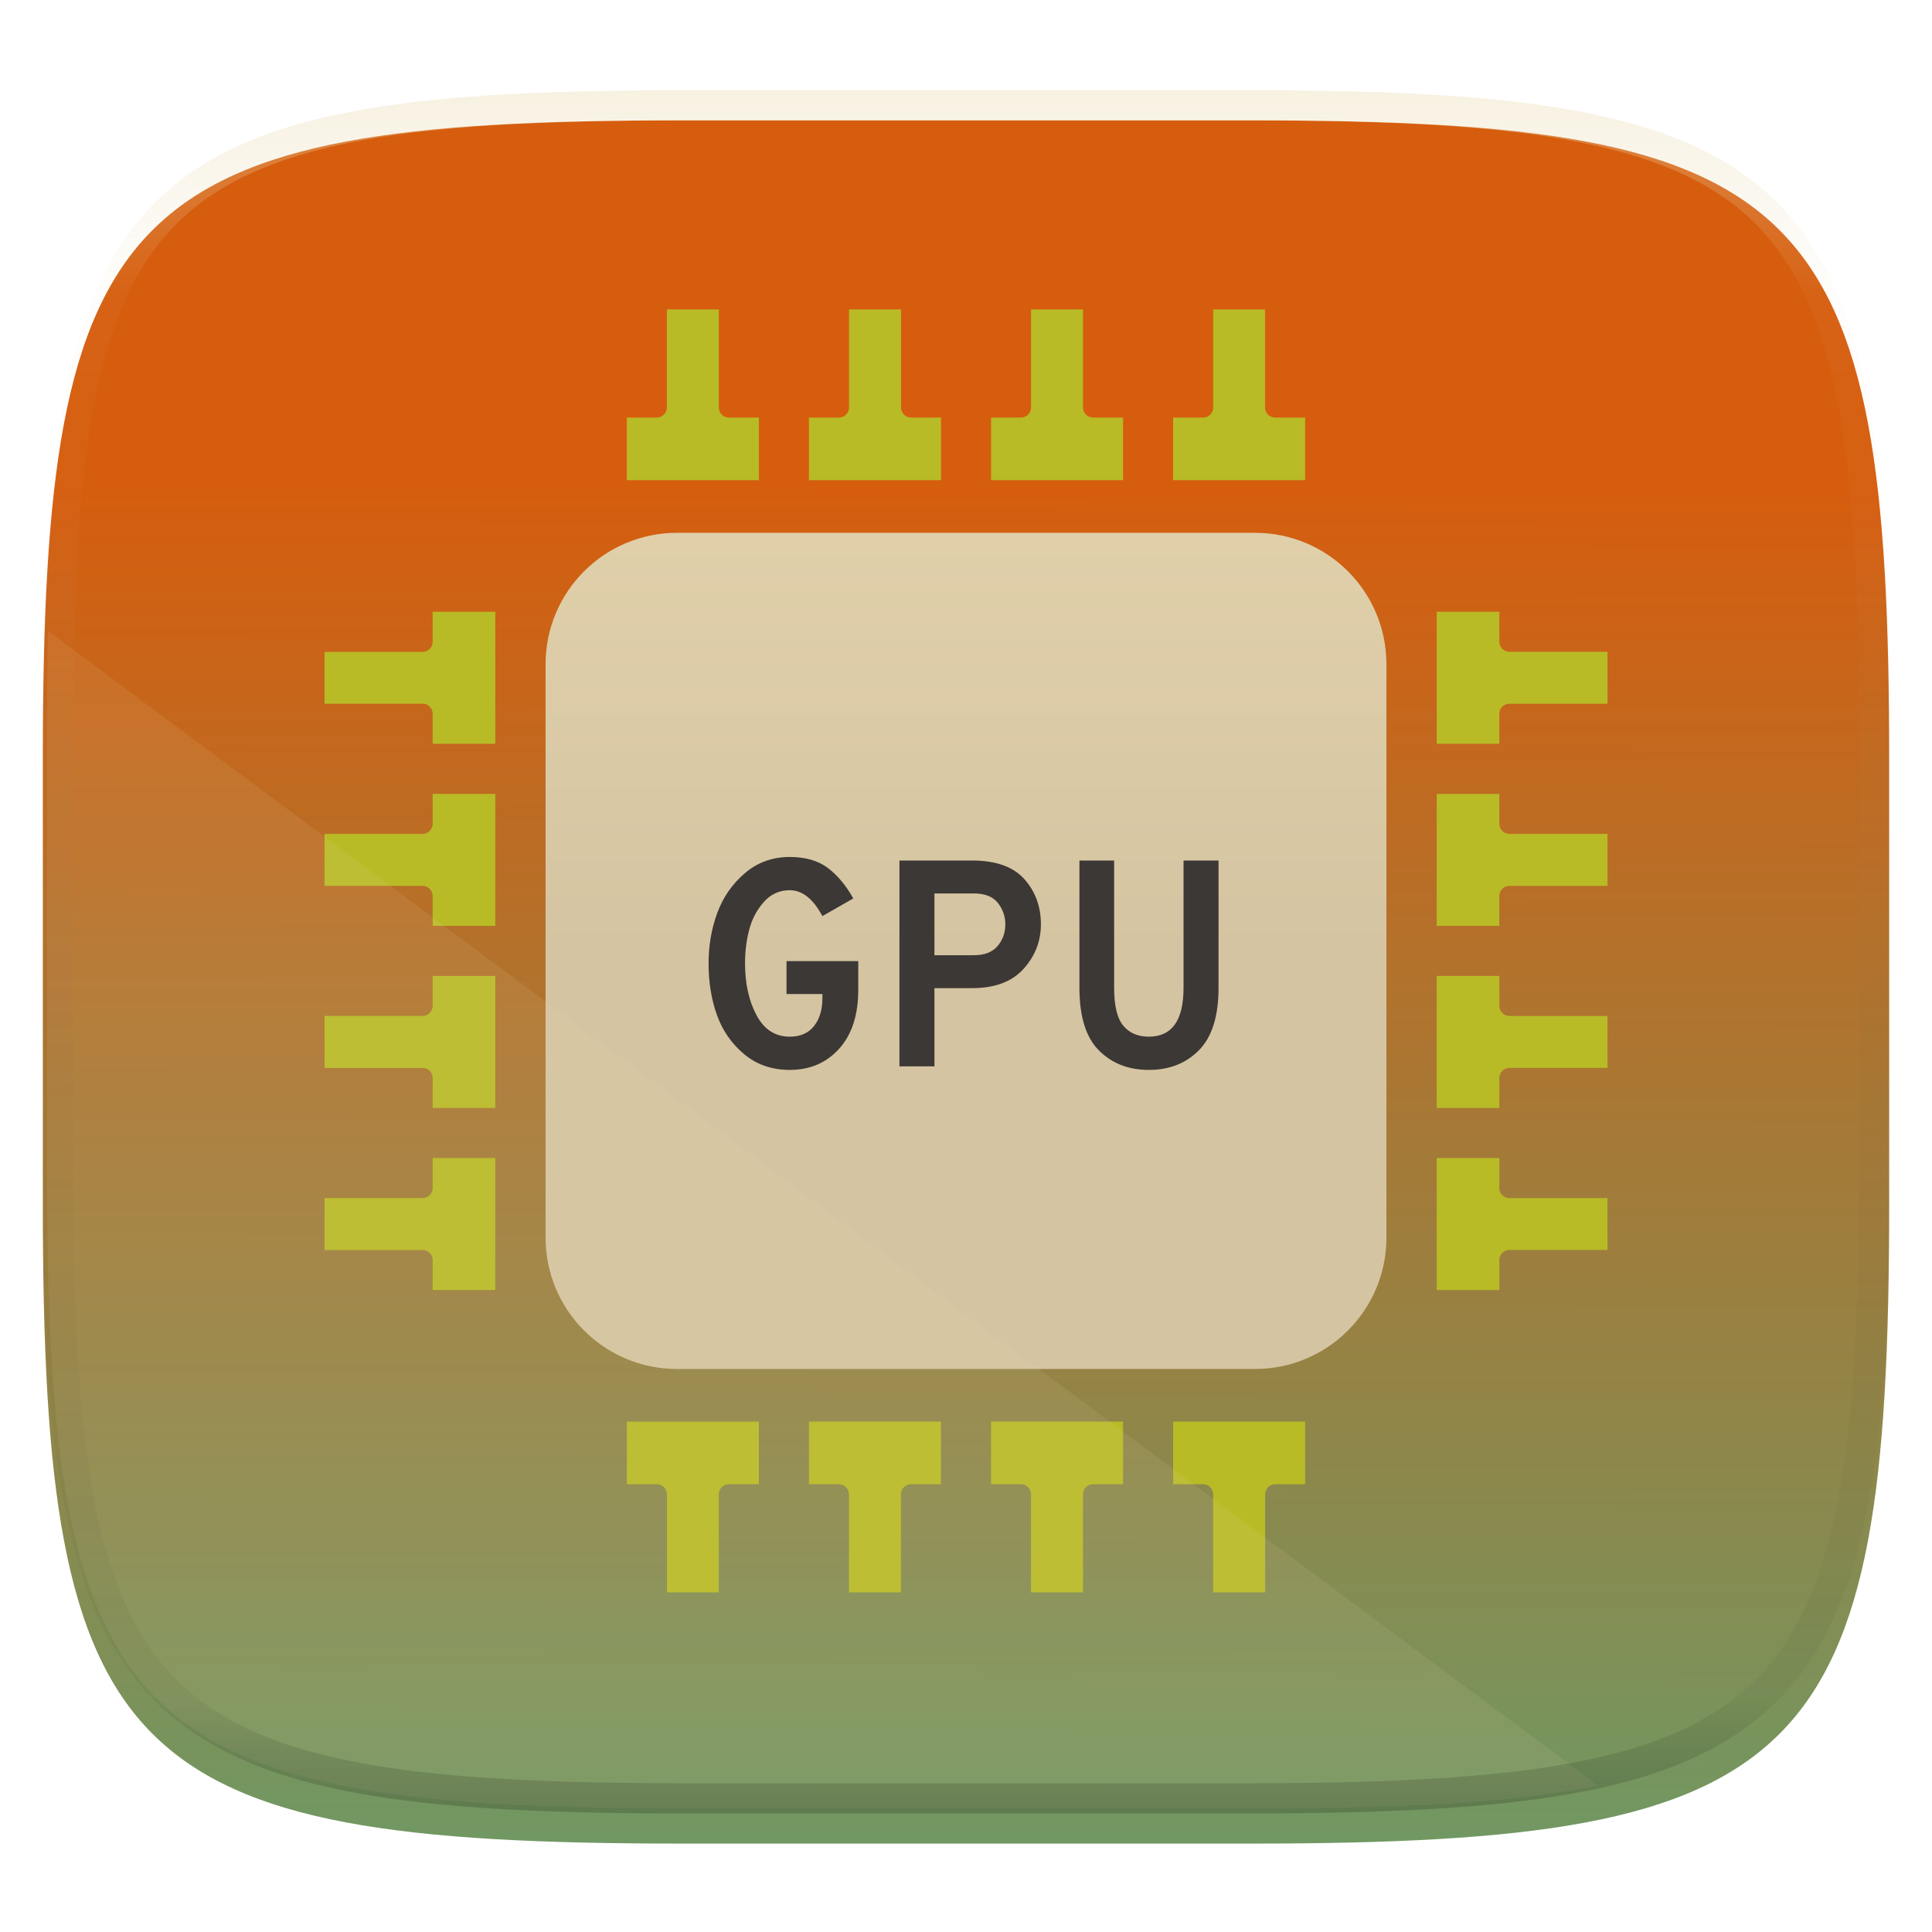 <svg xmlns="http://www.w3.org/2000/svg" style="isolation:isolate" width="256" height="256">
 <g filter="url(#a)">
  <linearGradient id="b" x1=".51" x2=".512" y1="1.06" y2=".218" gradientTransform="matrix(244.648 0 0 228.338 5.676 11.947)" gradientUnits="userSpaceOnUse">
   <stop offset="0%" stop-color="#689d6a"/>
   <stop offset="100%" stop-color="#d65d0e"/>
  </linearGradient>
  <path fill="url(#b)" d="M165.685 11.947c74.055 0 84.639 10.557 84.639 84.544v59.251c0 73.986-10.584 84.543-84.639 84.543h-75.37c-74.055 0-84.639-10.557-84.639-84.543V96.491c0-73.987 10.584-84.544 84.639-84.544h75.37z"/>
 </g>
 <defs>
  <filter id="a" width="400%" height="400%" x="-200%" y="-200%" color-interpolation-filters="sRGB" filterUnits="objectBoundingBox">
   <feGaussianBlur xmlns="http://www.w3.org/2000/svg" in="SourceGraphic" stdDeviation="4.294"/>
   <feOffset xmlns="http://www.w3.org/2000/svg" dy="4" result="pf_100_offsetBlur"/>
   <feFlood xmlns="http://www.w3.org/2000/svg" flood-opacity=".4"/>
   <feComposite xmlns="http://www.w3.org/2000/svg" in2="pf_100_offsetBlur" operator="in" result="pf_100_dropShadow"/>
   <feBlend xmlns="http://www.w3.org/2000/svg" in="SourceGraphic" in2="pf_100_dropShadow"/>
  </filter>
 </defs>
 <linearGradient id="c" x2="0" y1=".5" y2="-.5" gradientTransform="matrix(111.418 0 0 110.794 72.291 70.602)" gradientUnits="userSpaceOnUse">
  <stop offset="0%" stop-color="#d5c4a1"/>
  <stop offset="100%" stop-color="#ebdbb2"/>
 </linearGradient>
 <path fill="url(#c)" d="M166.298 70.602H89.704c-9.616 0-17.413 7.797-17.413 17.411v75.972c0 9.617 7.797 17.411 17.413 17.411h76.594c9.616 0 17.411-7.794 17.411-17.411V88.013c0-9.614-7.795-17.411-17.411-17.411z"/>
 <path fill="#b8bb26" d="M83.063 63.574v.053h17.492v-8.298h-3.964a1.34 1.34 0 0 1-1.341-1.341V41h-6.887v12.988c0 .74-.601 1.341-1.34 1.341h-3.96v8.245zm40.653.053h.968v-8.298h-3.956c-.74 0-1.34-.6-1.34-1.341V41H112.5v12.988c0 .74-.6 1.341-1.34 1.341h-3.97v8.298h16.526zm7.602-.053v.053h17.492v-8.298h-3.965a1.34 1.34 0 0 1-1.339-1.341V41h-6.887v12.988c0 .74-.601 1.341-1.341 1.341h-3.96v8.245zm40.652.053h.967v-8.298h-3.972a1.34 1.34 0 0 1-1.341-1.341V41h-6.868v12.988c0 .74-.6 1.341-1.339 1.341h-3.971v8.298h16.524zm-15.558 124.744h-.967v8.3h3.966c.739 0 1.339.599 1.339 1.339V211h6.887v-12.989c0-.741.601-1.34 1.341-1.34h3.959v-8.299h-16.525v-.001zm-24.128 0h-.966v8.3h3.954a1.34 1.34 0 0 1 1.341 1.339V211h6.887v-12.989c0-.741.601-1.34 1.34-1.34h3.97v-8.299h-16.526v-.001zm-24.127 0h-.967v8.3h3.965c.74 0 1.339.599 1.339 1.339V211h6.889v-12.989c0-.741.599-1.34 1.339-1.34h3.961v-8.299h-16.526v-.001zm-24.126 0h-.968v8.3h3.972a1.34 1.34 0 0 1 1.342 1.339V211h6.867v-12.989c0-.741.6-1.34 1.34-1.34h3.971v-8.299H84.031v-.001zm128.002-102.01h-12.021a1.34 1.34 0 0 1-1.341-1.34v-3.958h-8.298v17.494h8.298v-3.968c0-.74.601-1.339 1.341-1.339H213v-6.889h-.967zM200.012 110.5a1.341 1.341 0 0 1-1.341-1.342v-3.968h-8.298v17.492h8.298v-3.954c0-.741.6-1.341 1.341-1.341H213v-6.888h-12.988v.001zm0 24.118a1.34 1.34 0 0 1-1.341-1.341v-3.961h-8.298v17.494h8.298v-3.965c0-.74.6-1.341 1.341-1.341h12.932l.003.002v-.002H213v-6.885h-12.988v-.001zm0 24.137a1.34 1.34 0 0 1-1.341-1.339v-3.972h-8.298v17.492h8.298v-3.972c0-.74.6-1.341 1.341-1.341H213v-6.867h-12.988v-.001zm-141.715-5.311h-.968v3.965c0 .74-.6 1.341-1.341 1.341H43v6.887h12.988c.741 0 1.341.6 1.341 1.341v3.957h8.299v-17.491h-7.331zm0-24.128h-.968v3.956c0 .74-.6 1.34-1.341 1.34H43v6.888h12.988a1.34 1.34 0 0 1 1.341 1.34v3.97h8.299v-17.494h-7.331zm0-24.127h-.968v3.965c0 .741-.6 1.34-1.341 1.34H43v6.887h12.988a1.34 1.34 0 0 1 1.341 1.34v3.96h8.299v-17.492h-7.331zm0-24.126h-.968v3.972c0 .741-.6 1.34-1.341 1.34H43v6.869h12.988a1.34 1.34 0 0 1 1.341 1.34v3.972h8.299V81.062h-7.331v.001z"/>
 <path fill="#3c3836" fill-rule="evenodd" d="M104.646 141.769q-3.547 0-6.041-2.085t-3.604-5.183q-1.111-3.098-1.111-6.839 0-3.546 1.15-6.683 1.149-3.137 3.663-5.28 2.513-2.144 5.943-2.144 3.156 0 5.085 1.481 1.929 1.481 3.332 4.014l-4.092 2.338q-1.832-3.429-4.325-3.429-2.066 0-3.449 1.578-1.384 1.578-1.929 3.663-.546 2.085-.546 4.462 0 4.014 1.52 6.858 1.52 2.845 4.404 2.845 2.104 0 3.214-1.403 1.111-1.403 1.111-3.663v-.584h-4.754v-4.365h9.508v3.78q0 5.027-2.533 7.833t-6.546 2.806zm19.172-.468h-4.637v-27.278h9.625q4.715 0 6.917 2.455t2.202 6.001q0 3.351-2.299 5.904-2.3 2.552-6.82 2.552h-4.988v10.366zm0-22.914v8.184h5.222q2.104 0 3.137-1.208t1.033-2.884q0-1.598-.994-2.845t-3.176-1.247h-5.222zm28.408 23.382q-4.052 0-6.624-2.592-2.572-2.591-2.572-8.281v-16.873h4.598v16.873q0 3.547 1.208 5.008 1.208 1.461 3.39 1.461 4.599 0 4.599-6.469v-16.873h4.637v16.873q0 5.612-2.572 8.242-2.572 2.631-6.664 2.631z"/>
 <path fill="#ebdbb2" opacity=".1" d="M6.357 83.58l205.409 153.03c-11.562 2.311-26.426 3.019-45.523 3.019h-75.37c-74.055 0-84.639-10.558-84.639-84.544V95.834c0-4.303.041-8.37.123-12.254z"/>
 <g opacity=".4">
  <linearGradient id="d" x1=".517" x2=".517" y2="1" gradientTransform="matrix(244.65 0 0 228.34 5.68 11.95)" gradientUnits="userSpaceOnUse">
   <stop offset="0%" stop-color="#ebdbb2"/>
   <stop offset="12.5%" stop-color="#ebdbb2" stop-opacity=".098"/>
   <stop offset="92.5%" stop-opacity=".098"/>
   <stop offset="100%" stop-opacity=".498"/>
  </linearGradient>
  <path fill="url(#d)" fill-rule="evenodd" d="M165.068 11.951c4.328-.01 8.656.04 12.984.138 3.875.078 7.75.226 11.626.452 3.453.196 6.905.481 10.348.854 3.06.335 6.118.786 9.148 1.346a80.47 80.47 0 0 1 8.046 1.916 53.64 53.64 0 0 1 7.023 2.584 40.413 40.413 0 0 1 6.06 3.35 35.176 35.176 0 0 1 5.134 4.215 35.072 35.072 0 0 1 4.22 5.119 41.692 41.692 0 0 1 3.363 6.042 55.982 55.982 0 0 1 2.597 7.005 80.224 80.224 0 0 1 1.918 8.037 124.43 124.43 0 0 1 1.348 9.127c.374 3.439.659 6.878.856 10.326.226 3.861.373 7.732.462 11.593.088 4.323.138 8.646.128 12.96v58.21c.01 4.324-.04 8.637-.128 12.96a325.177 325.177 0 0 1-.462 11.593 200.984 200.984 0 0 1-.856 10.326 124.691 124.691 0 0 1-1.348 9.137 80.687 80.687 0 0 1-1.918 8.027 55.414 55.414 0 0 1-2.597 7.005 41.18 41.18 0 0 1-3.364 6.042 34.559 34.559 0 0 1-4.22 5.119 35.177 35.177 0 0 1-5.134 4.215 40.412 40.412 0 0 1-6.059 3.35 55.138 55.138 0 0 1-7.023 2.594 77.806 77.806 0 0 1-8.046 1.906 120 120 0 0 1-9.148 1.346c-3.443.373-6.895.658-10.348.854-3.875.226-7.75.374-11.626.462-4.328.088-8.656.138-12.984.128H90.942c-4.328.01-8.656-.04-12.984-.128a328.387 328.387 0 0 1-11.626-.462 203.003 203.003 0 0 1-10.348-.854 120 120 0 0 1-9.148-1.346 77.806 77.806 0 0 1-8.046-1.906 55.139 55.139 0 0 1-7.023-2.594 40.413 40.413 0 0 1-6.06-3.35 35.176 35.176 0 0 1-5.134-4.215 34.56 34.56 0 0 1-4.22-5.119 41.183 41.183 0 0 1-3.363-6.042 55.415 55.415 0 0 1-2.597-7.005 80.682 80.682 0 0 1-1.918-8.027 124.688 124.688 0 0 1-1.348-9.137 200.993 200.993 0 0 1-.856-10.326 325.212 325.212 0 0 1-.462-11.593 569.197 569.197 0 0 1-.128-12.96v-58.21c-.01-4.314.04-8.637.128-12.96.089-3.86.236-7.732.462-11.593.197-3.448.482-6.887.856-10.326.335-3.055.787-6.101 1.348-9.127a80.219 80.219 0 0 1 1.918-8.037 55.983 55.983 0 0 1 2.597-7.005 41.695 41.695 0 0 1 3.364-6.042 35.072 35.072 0 0 1 4.22-5.119 35.176 35.176 0 0 1 5.134-4.215 40.413 40.413 0 0 1 6.059-3.35 53.64 53.64 0 0 1 7.023-2.584 80.47 80.47 0 0 1 8.046-1.916 125.11 125.11 0 0 1 9.148-1.346c3.443-.373 6.895-.658 10.348-.854 3.875-.226 7.75-.374 11.626-.452 4.328-.098 8.656-.148 12.984-.138h74.126zm.01 4.009c4.298-.01 8.597.039 12.895.127 3.827.089 7.653.236 11.48.452 3.383.197 6.766.472 10.13.845 2.971.315 5.932.747 8.863 1.297a75.943 75.943 0 0 1 7.653 1.818 50.493 50.493 0 0 1 6.501 2.397 37.038 37.038 0 0 1 5.47 3.026 30.383 30.383 0 0 1 4.524 3.724 31.05 31.05 0 0 1 3.738 4.519 37.271 37.271 0 0 1 3.03 5.443 51.46 51.46 0 0 1 2.4 6.494 75.563 75.563 0 0 1 1.829 7.634c.54 2.928.974 5.875 1.298 8.842.374 3.36.65 6.73.846 10.11.217 3.822.374 7.634.453 11.456.088 4.293.137 8.577.137 12.87v58.212c0 4.293-.049 8.577-.137 12.87a317.503 317.503 0 0 1-.453 11.456c-.196 3.38-.472 6.75-.846 10.12a121.689 121.689 0 0 1-1.298 8.832 75.562 75.562 0 0 1-1.83 7.634 50.902 50.902 0 0 1-2.4 6.494 36.767 36.767 0 0 1-3.03 5.443 30.615 30.615 0 0 1-3.737 4.53 30.938 30.938 0 0 1-4.525 3.713 37.038 37.038 0 0 1-5.469 3.026 49.07 49.07 0 0 1-6.501 2.397 75.942 75.942 0 0 1-7.653 1.818c-2.931.55-5.892.982-8.863 1.306-3.364.364-6.747.649-10.13.836-3.827.216-7.653.373-11.48.452-4.298.098-8.597.137-12.895.137H90.932c-4.298 0-8.597-.04-12.895-.137a320.093 320.093 0 0 1-11.48-.452 193.696 193.696 0 0 1-10.13-.836 116.71 116.71 0 0 1-8.863-1.306 75.942 75.942 0 0 1-7.653-1.818 49.07 49.07 0 0 1-6.501-2.397 37.038 37.038 0 0 1-5.47-3.026 30.938 30.938 0 0 1-4.524-3.714 30.615 30.615 0 0 1-3.738-4.529 36.766 36.766 0 0 1-3.03-5.443 50.903 50.903 0 0 1-2.4-6.494 75.567 75.567 0 0 1-1.829-7.634 121.69 121.69 0 0 1-1.298-8.832c-.374-3.37-.65-6.74-.846-10.12a317.535 317.535 0 0 1-.453-11.456 623.851 623.851 0 0 1-.137-12.87V97.014c0-4.293.049-8.577.137-12.87.079-3.822.236-7.634.453-11.456.197-3.38.472-6.75.846-10.11.324-2.967.757-5.914 1.298-8.842a75.568 75.568 0 0 1 1.83-7.634 51.46 51.46 0 0 1 2.4-6.494 37.27 37.27 0 0 1 3.03-5.443 31.05 31.05 0 0 1 3.737-4.52 30.384 30.384 0 0 1 4.525-3.723 37.039 37.039 0 0 1 5.469-3.026 50.494 50.494 0 0 1 6.501-2.397 75.943 75.943 0 0 1 7.653-1.818c2.931-.55 5.892-.982 8.863-1.297 3.364-.373 6.747-.648 10.13-.845a344.71 344.71 0 0 1 11.48-.452c4.298-.088 8.597-.137 12.895-.127H165.078z"/>
 </g>
</svg>

